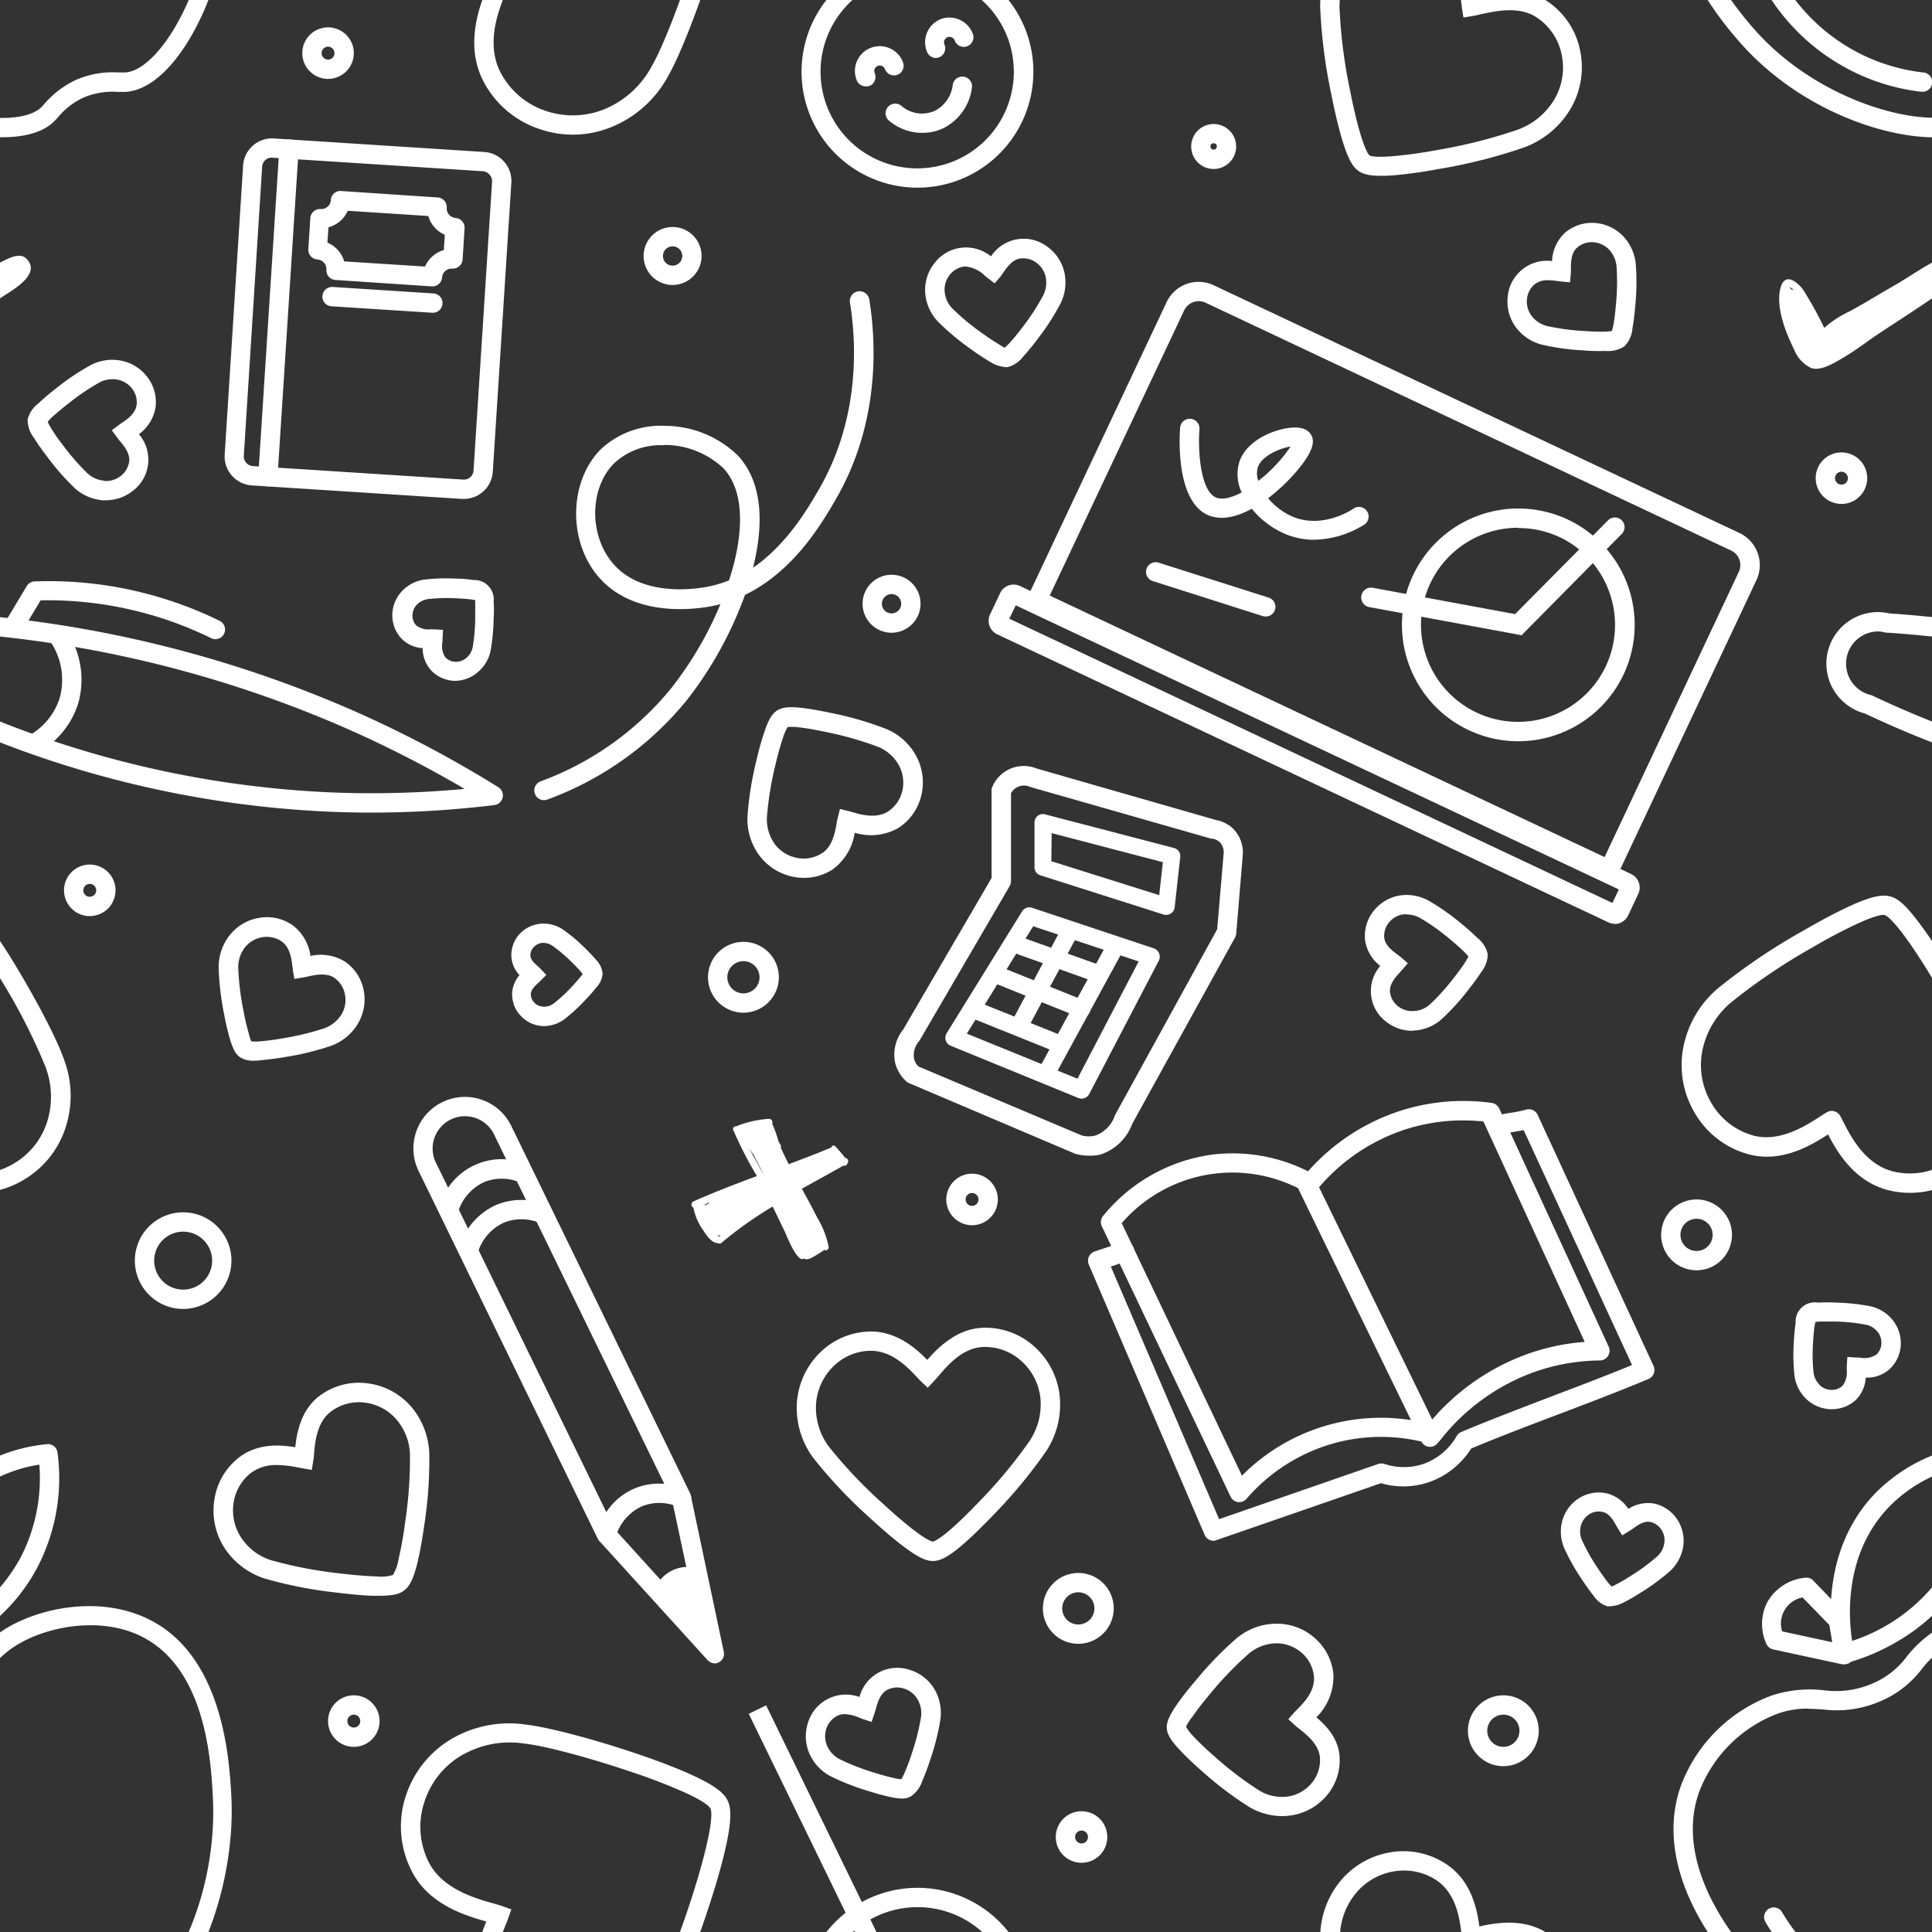 <svg xmlns="http://www.w3.org/2000/svg" xmlns:xlink="http://www.w3.org/1999/xlink" viewBox="0 0 300 300"><rect x="0" y="0" width="300" height="300" fill="#333333" stroke="none"/><defs><style>.cls-1{fill:none;}.cls-2{clip-path:url(#clip-path);}.cls-3{fill:#fff;}</style><clipPath id="clip-path"><rect class="cls-1" width="300" height="300"/></clipPath></defs><title>we heart teachers</title><g id="Layer_2" data-name="Layer 2"><g id="Layer_2-2" data-name="Layer 2"><g class="cls-2"><path class="cls-3" d="M89,320.91a16,16,0,0,1-5.15-.85A15.21,15.21,0,0,1,75,312.5c-2.73-5.42-.7-11.1.51-14.13-3.25-.92-9-2.64-11.61-7.89A15.16,15.16,0,0,1,63,278.91a16.06,16.06,0,0,1,7.3-9h0a17.77,17.77,0,0,1,11.4-2.11c3.39.39,10.41,2.23,17.08,4.48,3.45,1.17,6.47,2.33,8.73,3.37,4,1.83,5,3,5.45,3.88s.77,2.38-.13,6.68c-.51,2.43-1.37,5.56-2.48,9-2.16,6.75-4.84,13.51-6.51,16.43a17.52,17.52,0,0,1-8.48,7.91A15.89,15.89,0,0,1,89,320.91ZM71.83,272.48a13,13,0,0,0-5.94,7.35,12.23,12.23,0,0,0,.67,9.3c2.12,4.2,7.25,5.64,10,6.42.49.14,1.06.3,1.43.43l1.41.5-.49,1.41c-.11.31-.28.73-.44,1.12-1,2.48-3.07,7.63-.8,12.13a12.23,12.23,0,0,0,7.08,6.08,13.12,13.12,0,0,0,9.45-.41,14.76,14.76,0,0,0,7.08-6.67c1.58-2.75,4.15-9.27,6.25-15.84,1.08-3.39,1.91-6.42,2.4-8.75.74-3.49.52-4.45.39-4.71s-.7-1-4-2.51a90.2,90.2,0,0,0-8.44-3.24c-6.49-2.19-13.26-4-16.46-4.35a14.87,14.87,0,0,0-9.57,1.74Z"/><path class="cls-3" d="M296.55,185.22a13.54,13.54,0,0,1-3.4-.43c-5.26-1.35-7.92-6-9.29-8.64-2.59,1.67-7.12,4.43-12.21,3.12a13.83,13.83,0,0,1-8.43-6.35,14.57,14.57,0,0,1-1.81-10.41,16,16,0,0,1,5.37-9.06A94.59,94.59,0,0,1,280,144.52c2.84-1.65,5.42-3,7.47-3.93,3.64-1.64,5-1.64,6-1.4s2.12.9,4.52,4.1c1.35,1.79,3,4.23,4.67,7.05,3.3,5.48,6.3,11.3,7.28,14.18a15.91,15.91,0,0,1,.35,10.52,14.6,14.6,0,0,1-6.61,8.25A13.94,13.94,0,0,1,296.55,185.22ZM284.43,172.5a1.52,1.52,0,0,1,1.31.76c.14.24.32.59.48.92,1.1,2.17,3.34,6.59,7.67,7.7a10.89,10.89,0,0,0,8.21-1.18,11.59,11.59,0,0,0,5.24-6.56,13.12,13.12,0,0,0-.31-8.65,93.82,93.82,0,0,0-7-13.6c-1.65-2.73-3.2-5.08-4.49-6.8-1.95-2.59-2.7-2.94-2.88-3s-.95-.14-4,1.23a78.29,78.29,0,0,0-7.19,3.78,91.57,91.57,0,0,0-12.67,8.56,13.2,13.2,0,0,0-4.45,7.43h0a11.58,11.58,0,0,0,1.44,8.27,10.85,10.85,0,0,0,6.61,5c4,1,8-1.55,10.15-2.94.39-.26.84-.55,1.15-.72A1.41,1.41,0,0,1,284.43,172.5Zm-21.55-9.7h0Z"/><path class="cls-3" d="M284.43,218.82h-.22a5.74,5.74,0,0,1-3.79-1.64h0a6.19,6.19,0,0,1-1.78-3.59,31.13,31.13,0,0,1-.09-5.33c.06-1.09.15-2,.27-2.8a3,3,0,0,1,3.51-3.19c.75-.05,1.72-.06,2.81,0a32.07,32.07,0,0,1,5.3.57,6.08,6.08,0,0,1,3.42,2.1,5.68,5.68,0,0,1,1.29,3.92,5.48,5.48,0,0,1-1.77,3.77,5.3,5.3,0,0,1-3.67,1.29,5.27,5.27,0,0,1-1.59,3.51A5.48,5.48,0,0,1,284.43,218.82Zm-1.9-3.77a2.68,2.68,0,0,0,1.79.77,2.42,2.42,0,0,0,1.78-.63,3.44,3.44,0,0,0,.66-2.49c0-.17,0-.37,0-.5l.1-1.49,1.49.09.4,0a3.4,3.4,0,0,0,2.6-.45,2.42,2.42,0,0,0,.79-1.71,2.67,2.67,0,0,0-.61-1.86,3.13,3.13,0,0,0-1.84-1.09,28,28,0,0,0-4.67-.48c-1,0-1.85,0-2.51,0l-.62.06c0,.14-.07.33-.12.61-.1.64-.18,1.51-.23,2.49a27,27,0,0,0,.06,4.69,3.2,3.2,0,0,0,.92,1.94Z"/><path class="cls-3" d="M58.89,247.79h-.6c-1.59,0-3.66-.21-6-.49a67,67,0,0,1-11.1-2.16A11.78,11.78,0,0,1,35,240.58,10.73,10.73,0,0,1,33.27,233a10.18,10.18,0,0,1,3.89-6.72c2.94-2.25,6.56-1.92,8.69-1.55.23-2.22.86-5.75,3.7-7.93a10.19,10.19,0,0,1,7.51-2,10.68,10.68,0,0,1,6.82,3.67h0a11.88,11.88,0,0,1,2.78,7.17,66.2,66.2,0,0,1-.79,11.26c-.33,2.31-.7,4.34-1.08,5.88-.58,2.31-1.15,3.51-2,4.15C62.16,247.46,61.23,247.79,58.89,247.79ZM43,227.49a6.48,6.48,0,0,0-4,1.2,7.21,7.21,0,0,0-2.74,4.76,7.7,7.7,0,0,0,1.27,5.44,8.71,8.71,0,0,0,4.7,3.42,66.05,66.05,0,0,0,10.48,2c2.21.27,4.17.43,5.67.47a6.65,6.65,0,0,0,2.63-.21h0a6.87,6.87,0,0,0,.88-2.48,56.28,56.28,0,0,0,1-5.58,66.27,66.27,0,0,0,.77-10.63,8.78,8.78,0,0,0-2.07-5.43h0a7.69,7.69,0,0,0-4.92-2.65,7.21,7.21,0,0,0-5.3,1.4c-2.18,1.66-2.45,4.74-2.61,6.58,0,.37-.07.74-.11,1l-.23,1.47L47,228l-.77-.14A16.52,16.52,0,0,0,43,227.49Z"/><path class="cls-3" d="M144.86,242.39c-.93,0-2.08-.4-4.47-2.19-1.45-1.08-3.24-2.6-5.18-4.38a75.37,75.37,0,0,1-8.81-9.29,13,13,0,0,1-2.68-8.18,12,12,0,0,1,3.3-8,11.37,11.37,0,0,1,7.9-3.59c4.26-.14,7.39,2.68,9.06,4.41,1.62-1.86,4.55-4.85,8.67-5a11.37,11.37,0,0,1,8.11,3.06,12,12,0,0,1,3.81,7.78h0a13.16,13.16,0,0,1-2.13,8.34,76.61,76.61,0,0,1-8.15,9.85c-1.82,1.91-3.5,3.54-4.87,4.71-2.5,2.13-3.61,2.45-4.45,2.48Zm-9.64-32.64H135a8.36,8.36,0,0,0-5.82,2.65,9,9,0,0,0-2.48,6,10.05,10.05,0,0,0,2.13,6.39,74.58,74.58,0,0,0,8.39,8.81c1.87,1.72,3.58,3.17,4.94,4.19,2.11,1.58,2.68,1.59,2.69,1.59h0s.61-.06,2.6-1.76c1.29-1.1,2.9-2.66,4.64-4.49a74.65,74.65,0,0,0,7.77-9.36,10.23,10.23,0,0,0,1.71-6.51h0a9,9,0,0,0-2.87-5.83,8.39,8.39,0,0,0-6-2.27c-3.19.1-5.52,2.81-6.9,4.43-.26.3-.54.62-.74.83l-1,1.06-1.07-1c-.17-.16-.4-.41-.61-.64C141,212.38,138.56,209.75,135.22,209.75Z"/><path class="cls-3" d="M214.43,27.3c-2,0-2.87-.34-3.44-.73-.83-.56-1.57-1.58-2.54-4.74-.56-1.85-1.15-4.29-1.7-7.07A81.21,81.21,0,0,1,205,1.17a13.82,13.82,0,0,1,2.84-8.71,12.76,12.76,0,0,1,7.87-4.8,12.12,12.12,0,0,1,9,1.88c3.8,2.6,4.67,7,5,9.6,2.54-.57,7-1.37,10.68,1.14a12.07,12.07,0,0,1,5,7.72,12.7,12.7,0,0,1-1.62,9.07,14,14,0,0,1-7.07,5.81,81,81,0,0,1-13.28,3.36,72,72,0,0,1-7.19,1C215.6,27.28,215,27.3,214.43,27.3ZM218-9.54a9.85,9.85,0,0,0-1.7.15,9.74,9.74,0,0,0-6,3.67A10.87,10.87,0,0,0,208,1.22a80.14,80.14,0,0,0,1.67,13c.53,2.68,1.09,5,1.63,6.77.83,2.72,1.31,3.11,1.36,3.14s.55.36,3.43.14a69.16,69.16,0,0,0,6.88-.94,79.23,79.23,0,0,0,12.66-3.18,11,11,0,0,0,5.66-4.6h0a9.74,9.74,0,0,0,1.23-6.94,9.09,9.09,0,0,0-3.78-5.82c-2.87-2-6.77-1-8.87-.56-.41.1-.85.2-1.15.25l-1.48.24L227,1.21C227,1,226.93.62,226.89.3c-.26-2.17-.75-6.17-3.83-8.28A9.07,9.07,0,0,0,218-9.54Z"/><path class="cls-3" d="M124.78,136.31a8.68,8.68,0,0,1-7-3.65h0a9.49,9.49,0,0,1-1.71-5.92,50.88,50.88,0,0,1,1.4-8.71,44.64,44.64,0,0,1,1.26-4.5c.63-1.83,1.19-2.77,2-3.24s1.81-.59,3.76-.37c1.24.14,2.83.42,4.61.8a50.84,50.84,0,0,1,8.48,2.46,9.4,9.4,0,0,1,4.62,4.09,8.61,8.61,0,0,1,.87,6.19,8.22,8.22,0,0,1-3.61,5.13,8.61,8.61,0,0,1-6.74.72,8.62,8.62,0,0,1-3.49,5.74A8.17,8.17,0,0,1,124.78,136.31Zm-4.58-5.38a5.61,5.61,0,0,0,3.4,2.25,5.27,5.27,0,0,0,4-.67c1.67-1,2.07-3.32,2.32-4.67,0-.28.1-.58.15-.77l.36-1.45,1.45.35.59.17c1.25.37,3.55,1,5.36-.09a5.27,5.27,0,0,0,2.29-3.27,5.65,5.65,0,0,0-.57-4,6.41,6.41,0,0,0-3.23-2.82,51.54,51.54,0,0,0-7.88-2.26c-1.68-.36-3.17-.62-4.31-.75a8.62,8.62,0,0,0-1.82-.06,7.78,7.78,0,0,0-.73,1.67c-.37,1.08-.78,2.53-1.17,4.2a50.52,50.52,0,0,0-1.32,8.08,6.53,6.53,0,0,0,1.16,4.14Z"/><path class="cls-3" d="M219.28,160.06a6.52,6.52,0,0,1-4.11-1.47,5.94,5.94,0,0,1-.84-8.6,6.13,6.13,0,0,1-2.36-4,6.2,6.2,0,0,1,1.33-4.54,6.48,6.48,0,0,1,4-2.39,7.09,7.09,0,0,1,4.53.79,36,36,0,0,1,5.13,3.61,32.88,32.88,0,0,1,2.48,2.21,4.31,4.31,0,0,1,1.57,2.49,4.41,4.41,0,0,1-1,2.77c-.48.75-1.15,1.68-1.95,2.69a36.28,36.28,0,0,1-4.22,4.65,7,7,0,0,1-4.26,1.75Zm-.8-18.07a3.59,3.59,0,0,0-.64,0h0a3.5,3.5,0,0,0-2.19,1.29,3.23,3.23,0,0,0-.7,2.36c.13,1.17,1.33,2.06,2.05,2.58l.46.35,1.15,1-1,1.15-.3.34c-.56.61-1.61,1.75-1.47,3a3.24,3.24,0,0,0,1.2,2.15,3.52,3.52,0,0,0,2.41.79A4.05,4.05,0,0,0,222,156a33.61,33.61,0,0,0,3.77-4.19c.74-.94,1.35-1.78,1.78-2.45.25-.41.39-.67.47-.83a7.79,7.79,0,0,0-.64-.71c-.56-.55-1.33-1.24-2.25-2a33.78,33.78,0,0,0-4.6-3.27A4.38,4.38,0,0,0,218.48,142Z"/><path class="cls-3" d="M39.56,164.7a3.89,3.89,0,0,1-2.29-.53c-.66-.46-1.1-1.26-1.58-2.87a38.56,38.56,0,0,1-.88-3.77,43.31,43.31,0,0,1-.86-7.26,8,8,0,0,1,1.68-5,7.31,7.31,0,0,1,4.57-2.74,7,7,0,0,1,5.24,1.14,7.19,7.19,0,0,1,2.77,4.77,7.18,7.18,0,0,1,5.39.9,7,7,0,0,1,2.89,4.51,7.39,7.39,0,0,1-1,5.24h0a8.05,8.05,0,0,1-4.07,3.3,42.73,42.73,0,0,1-7.1,1.74c-1.48.25-2.8.42-3.83.49C40.17,164.69,39.85,164.7,39.56,164.7Zm-.55-3a6.49,6.49,0,0,0,1.31,0,34.78,34.78,0,0,0,3.53-.46,41.4,41.4,0,0,0,6.48-1.56A5.19,5.19,0,0,0,53,157.56h0a4.35,4.35,0,0,0,.57-3.11,4.08,4.08,0,0,0-1.65-2.61c-1.24-.85-3-.45-4.07-.22l-.65.14L45.7,152l-.24-1.47c0-.13,0-.31-.06-.48-.12-1.06-.34-2.94-1.67-3.87a4.09,4.09,0,0,0-3-.65A4.39,4.39,0,0,0,38,147.15a5,5,0,0,0-1,3.19,40.94,40.94,0,0,0,.81,6.63,35.58,35.58,0,0,0,.81,3.48A7.58,7.58,0,0,0,39,161.67Z"/><path class="cls-3" d="M250.05,249.42a1.88,1.88,0,0,1-.47,0,4,4,0,0,1-2.16-1.68c-.5-.61-1.11-1.46-1.75-2.43a33.59,33.59,0,0,1-2.79-4.94,6.51,6.51,0,0,1-.29-4.22,6,6,0,0,1,2.57-3.49,5.73,5.73,0,0,1,4.3-.78,5.63,5.63,0,0,1,3.39,2.42,5.66,5.66,0,0,1,4-.83,5.74,5.74,0,0,1,3.6,2.49,6,6,0,0,1,.91,4.23h0a6.6,6.6,0,0,1-2,3.73,33.94,33.94,0,0,1-4.55,3.36,28.68,28.68,0,0,1-2.6,1.5A5,5,0,0,1,250.05,249.42Zm-1.78-14.72a2.81,2.81,0,0,0-1.5.44,3.07,3.07,0,0,0-1.29,1.75,3.45,3.45,0,0,0,.2,2.34,30.58,30.58,0,0,0,2.49,4.38c.59.89,1.13,1.64,1.57,2.18.23.28.39.45.5.56.14,0,.36-.15.67-.3.63-.32,1.43-.78,2.32-1.35a30.24,30.24,0,0,0,4.07-3,3.47,3.47,0,0,0,1.13-2.06h0a3,3,0,0,0-.45-2.11,2.72,2.72,0,0,0-1.72-1.2c-1-.21-2,.54-2.66,1-.16.11-.32.23-.44.3l-1.27.78-.79-1.28-.2-.36c-.36-.63-1-1.8-2.07-2A2.74,2.74,0,0,0,248.27,234.7Z"/><path class="cls-3" d="M70.78,105.72h-.22a5.27,5.27,0,0,1-3.64-1.65,5.13,5.13,0,0,1-1.29-3.43,5,5,0,0,1-3.3-1.49,5.25,5.25,0,0,1-1.41-3.73,5.5,5.5,0,0,1,1.53-3.66h0A5.88,5.88,0,0,1,65.87,90a29.7,29.7,0,0,1,5-.15c1,0,2,.12,2.65.22a3,3,0,0,1,3.13,3.36c.06.7.07,1.62,0,2.66a29.92,29.92,0,0,1-.48,5,5.83,5.83,0,0,1-2,3.3A5.46,5.46,0,0,1,70.78,105.72Zm-3.79-8h.31l1.5.08-.09,1.51c0,.09,0,.23,0,.36a3.17,3.17,0,0,0,.43,2.39,2.27,2.27,0,0,0,1.57.7,2.47,2.47,0,0,0,1.69-.58,2.9,2.9,0,0,0,1-1.7,28.11,28.11,0,0,0,.39-4.4c0-.94,0-1.76,0-2.36,0-.23,0-.4,0-.53l-.52-.09c-.61-.09-1.42-.15-2.35-.19a26.51,26.51,0,0,0-4.41.11,3,3,0,0,0-1.77.86,2.49,2.49,0,0,0-.69,1.65,2.25,2.25,0,0,0,.6,1.61,3.19,3.19,0,0,0,2.3.57Z"/><path class="cls-3" d="M199,282a10.09,10.09,0,0,1-5-1.4,53.51,53.51,0,0,1-7.3-5.53,48.15,48.15,0,0,1-3.52-3.35c-1.36-1.45-1.94-2.42-2-3.33s.35-1.93,1.49-3.6c.73-1.07,1.76-2.4,3-3.84a53.31,53.31,0,0,1,6.39-6.59,9.69,9.69,0,0,1,6-2.23,8.85,8.85,0,0,1,6.07,2.2,8.52,8.52,0,0,1,2.93,5.79,9,9,0,0,1-2.65,6.55c1.41,1.18,3.38,3.16,3.59,6a8.47,8.47,0,0,1-2,6.16,9,9,0,0,1-5.67,3.09h0A10.9,10.9,0,0,1,199,282Zm-14.82-13.84a7.48,7.48,0,0,0,1.19,1.52c.82.88,2,2,3.3,3.13a52.79,52.79,0,0,0,6.79,5.17,6.77,6.77,0,0,0,4.4,1h0a5.94,5.94,0,0,0,3.77-2.05,5.5,5.5,0,0,0,1.33-4c-.16-2.07-2.05-3.56-3.18-4.45-.23-.18-.48-.38-.63-.52l-1.11-1,1-1.12.43-.45c1-1,2.72-2.78,2.56-5a5.53,5.53,0,0,0-1.91-3.75,6,6,0,0,0-4-1.47,6.82,6.82,0,0,0-4.21,1.61,53.92,53.92,0,0,0-5.93,6.15c-1.15,1.37-2.12,2.62-2.79,3.6A7.31,7.31,0,0,0,184.15,268.17Z"/><path class="cls-3" d="M156.1,57a5.34,5.34,0,0,1-2.54-.93,34.42,34.42,0,0,1-2.88-1.91,38.73,38.73,0,0,1-5-4.19,7.25,7.25,0,0,1-2-4.32A6.69,6.69,0,0,1,145,41a6.14,6.14,0,0,1,8.88-1.19,6.07,6.07,0,0,1,8.79-1.47,6.72,6.72,0,0,1,2.63,4.08h0a7.31,7.31,0,0,1-.63,4.72,37.07,37.07,0,0,1-3.54,5.48,34.2,34.2,0,0,1-2.18,2.67,4.57,4.57,0,0,1-2.5,1.72A1.88,1.88,0,0,1,156.1,57ZM150,41.39a2.11,2.11,0,0,0-.35,0,3.48,3.48,0,0,0-2.23,1.36,3.69,3.69,0,0,0-.73,2.59,4.31,4.31,0,0,0,1.23,2.6,35.84,35.84,0,0,0,4.55,3.77c1,.73,1.91,1.33,2.62,1.74A8.51,8.51,0,0,0,156,54a8.48,8.48,0,0,0,.75-.73,30.38,30.38,0,0,0,2-2.43,35.34,35.34,0,0,0,3.22-4.94,4.35,4.35,0,0,0,.41-2.85h0a3.64,3.64,0,0,0-1.46-2.26,3.36,3.36,0,0,0-2.53-.64c-1.25.18-2.13,1.49-2.65,2.26l-.35.5L154.45,44l-1.18-.91-.33-.27A5,5,0,0,0,150,41.39Z"/><path class="cls-3" d="M140.15,279.28a9.2,9.2,0,0,1-1.74-.21,33.7,33.7,0,0,1-3.34-.89,38,38,0,0,1-6.09-2.36,7.33,7.33,0,0,1-3.27-3.46,6.77,6.77,0,0,1-.25-4.85,6.15,6.15,0,0,1,8-4,6.07,6.07,0,0,1,7.85-4.2,6.73,6.73,0,0,1,3.8,3h0a7.35,7.35,0,0,1,.92,4.66,37.83,37.83,0,0,1-1.6,6.33,33.7,33.7,0,0,1-1.22,3.24,4.5,4.5,0,0,1-1.81,2.42A2.8,2.8,0,0,1,140.15,279.28Zm-8.93-13.11a2.59,2.59,0,0,0-1.22.27,3.43,3.43,0,0,0-1.69,2,3.73,3.73,0,0,0,.14,2.69,4.29,4.29,0,0,0,2,2.07,35.75,35.75,0,0,0,5.51,2.12c1.18.36,2.24.65,3,.81a7,7,0,0,0,1,.15,8.52,8.52,0,0,0,.47-.92,31,31,0,0,0,1.11-2.94,36.3,36.3,0,0,0,1.46-5.71,4.32,4.32,0,0,0-.52-2.84h0a3.7,3.7,0,0,0-2.11-1.67,3.4,3.4,0,0,0-2.6.2c-1.12.58-1.54,2.09-1.78,3-.06.19-.12.42-.17.57l-.48,1.41-1.42-.47-.44-.17A6.63,6.63,0,0,0,131.22,266.17Z"/><path class="cls-3" d="M16.46,77.68a4.52,4.52,0,0,1-.52,0h0a7.33,7.33,0,0,1-4.36-1.9,38.24,38.24,0,0,1-4.29-4.92,32.6,32.6,0,0,1-2-2.84,4.58,4.58,0,0,1-1-2.88A4.45,4.45,0,0,1,6,62.61a32.27,32.27,0,0,1,2.63-2.24,37.48,37.48,0,0,1,5.42-3.66,7.27,7.27,0,0,1,4.7-.72,6.72,6.72,0,0,1,4.13,2.56,6.39,6.39,0,0,1,1.27,4.72,6.46,6.46,0,0,1-2.58,4.15,6.07,6.07,0,0,1-1,8.84A6.69,6.69,0,0,1,16.46,77.68Zm-.29-3a3.71,3.71,0,0,0,2.58-.77,3.46,3.46,0,0,0,1.31-2.26c.16-1.25-.84-2.45-1.45-3.17-.13-.16-.28-.34-.37-.47l-.88-1.2,1.19-.89.35-.24c.78-.52,2.13-1.43,2.31-2.79a3.39,3.39,0,0,0-.68-2.52,3.77,3.77,0,0,0-2.29-1.42,4.28,4.28,0,0,0-2.85.47,35.3,35.3,0,0,0-4.87,3.32c-1,.77-1.81,1.47-2.4,2a7.08,7.08,0,0,0-.71.76,6.45,6.45,0,0,0,.48.92c.43.7,1,1.59,1.79,2.58a36,36,0,0,0,3.86,4.46,4.36,4.36,0,0,0,2.63,1.18Z"/><path class="cls-3" d="M248.6,54.51c-.78,0-1.68,0-2.66-.1a36.85,36.85,0,0,1-6.47-.88,7.29,7.29,0,0,1-4-2.6,6.72,6.72,0,0,1-1.37-4.66A6.13,6.13,0,0,1,241,40.54a6.37,6.37,0,0,1,2-4.39,6.45,6.45,0,0,1,4.65-1.53,6.76,6.76,0,0,1,4.4,2.06h0A7.27,7.27,0,0,1,254,41a37.22,37.22,0,0,1-.08,6.53c-.11,1.33-.26,2.51-.43,3.42a4.57,4.57,0,0,1-1.2,2.79,4.55,4.55,0,0,1-2.92.76Zm-8.17-11a3.26,3.26,0,0,0-2.16.66,3.42,3.42,0,0,0-1.17,2.34,3.69,3.69,0,0,0,.76,2.58,4.32,4.32,0,0,0,2.43,1.55,36.26,36.26,0,0,0,5.85.77c1.24.08,2.33.11,3.15.08a8.28,8.28,0,0,0,1-.09,8.87,8.87,0,0,0,.25-1c.15-.81.28-1.89.38-3.12a35.49,35.49,0,0,0,.1-5.89,4.43,4.43,0,0,0-1.17-2.64,3.75,3.75,0,0,0-2.44-1.14,3.44,3.44,0,0,0-2.48.81c-1,.82-1,2.39-1,3.33,0,.25,0,.46,0,.6l-.14,1.49-1.49-.14-.46-.06A10,10,0,0,0,240.43,43.52Z"/><path class="cls-3" d="M84.53,159.33h-.2A5,5,0,0,1,81,157.88a4.83,4.83,0,0,1-1.48-3.39,4.65,4.65,0,0,1,1.15-3.07,4.59,4.59,0,0,1-1.27-3A4.89,4.89,0,0,1,80.71,145,5.07,5.07,0,0,1,84,143.43h0a5.43,5.43,0,0,1,3.43.92,25.93,25.93,0,0,1,3.48,2.94c.68.66,1.25,1.27,1.66,1.76a3.56,3.56,0,0,1,1,2.14,3.47,3.47,0,0,1-1,2.17,23.57,23.57,0,0,1-1.59,1.82,27.44,27.44,0,0,1-3.36,3.1A5.48,5.48,0,0,1,84.53,159.33Zm-.11-12.92h-.18a2.12,2.12,0,0,0-1.35.64,1.87,1.87,0,0,0-.53,1.33c0,.65.72,1.28,1.14,1.65l.33.3,1,1.06-1.06,1.06-.25.23c-.39.36-1.11,1-1.09,1.74a1.85,1.85,0,0,0,.57,1.3,2,2,0,0,0,1.38.59A2.39,2.39,0,0,0,86,155.8a23.77,23.77,0,0,0,2.88-2.68c.57-.6,1-1.15,1.39-1.59l.21-.28-.22-.28c-.35-.42-.84-.94-1.44-1.53a24.79,24.79,0,0,0-3-2.56A2.62,2.62,0,0,0,84.42,146.41Zm6.27,5.13Z"/><path class="cls-3" d="M142.49,29.14a18,18,0,1,1,6.79-1.34A18,18,0,0,1,142.49,29.14Zm0-33A15,15,0,0,0,136.68,25,15,15,0,0,0,156.32,5.49h0a15,15,0,0,0-13.86-9.31Z"/><path class="cls-3" d="M134.43,13.41a1.5,1.5,0,0,1-1.39-.93,3.85,3.85,0,0,1,7.13-2.92,1.5,1.5,0,1,1-2.77,1.14.87.87,0,0,0-.46-.46.85.85,0,0,0-.66,0,.91.91,0,0,0-.46.46.84.84,0,0,0,0,.65,1.5,1.5,0,0,1-.82,2A1.44,1.44,0,0,1,134.43,13.41Z"/><path class="cls-3" d="M143.19,20.63a8,8,0,0,1-5.08-1.84,1.5,1.5,0,1,1,1.92-2.3,4.9,4.9,0,0,0,5.15.71,5.22,5.22,0,0,0,2.75-3.94,1.5,1.5,0,0,1,3,.28,8.21,8.21,0,0,1-4.47,6.38A7.68,7.68,0,0,1,143.19,20.63Z"/><path class="cls-3" d="M145.32,9A1.5,1.5,0,0,1,143.93,8,3.87,3.87,0,0,1,146,3a3.87,3.87,0,0,1,5,2.11,1.5,1.5,0,1,1-2.77,1.13.88.88,0,0,0-.46-.45.81.81,0,0,0-.66,0,.87.87,0,0,0-.46.46.83.83,0,0,0,0,.65,1.51,1.51,0,0,1-.82,2A1.44,1.44,0,0,1,145.32,9Z"/><path class="cls-3" d="M104.44,44.25a4.5,4.5,0,1,1,4.5-4.5A4.51,4.51,0,0,1,104.44,44.25Zm0-6a1.5,1.5,0,1,0,1.5,1.5A1.5,1.5,0,0,0,104.44,38.25Z"/><path class="cls-3" d="M115.44,157.25a5.5,5.5,0,1,1,5.5-5.5A5.51,5.51,0,0,1,115.44,157.25Zm0-8a2.5,2.5,0,1,0,2.5,2.5A2.5,2.5,0,0,0,115.44,149.25Z"/><path class="cls-3" d="M233.44,274.25a5.5,5.5,0,1,1,5.5-5.5A5.51,5.51,0,0,1,233.44,274.25Zm0-8a2.5,2.5,0,1,0,2.5,2.5A2.5,2.5,0,0,0,233.44,266.25Z"/><path class="cls-3" d="M138.44,98.25a4.5,4.5,0,1,1,4.5-4.5A4.51,4.51,0,0,1,138.44,98.25Zm0-6a1.5,1.5,0,1,0,1.5,1.5A1.5,1.5,0,0,0,138.44,92.25Z"/><path class="cls-3" d="M167.44,255.25a5.5,5.5,0,1,1,5.5-5.5A5.51,5.51,0,0,1,167.44,255.25Zm0-8a2.5,2.5,0,1,0,2.5,2.5A2.5,2.5,0,0,0,167.44,247.25Z"/><path class="cls-3" d="M263.44,197.25a5.5,5.5,0,1,1,5.5-5.5A5.51,5.51,0,0,1,263.44,197.25Zm0-8a2.5,2.5,0,1,0,2.5,2.5A2.5,2.5,0,0,0,263.44,189.25Z"/><path class="cls-3" d="M13.94,142.25a4,4,0,1,1,4-4A4,4,0,0,1,13.94,142.25Zm0-5a1,1,0,1,0,1,1A1,1,0,0,0,13.94,137.25Z"/><path class="cls-3" d="M50.94,12.25a4,4,0,1,1,4-4A4,4,0,0,1,50.94,12.25Zm0-5a1,1,0,1,0,1,1A1,1,0,0,0,50.94,7.25Z"/><path class="cls-3" d="M167.94,289.25a4,4,0,1,1,4-4A4,4,0,0,1,167.94,289.25Zm0-5a1,1,0,1,0,1,1A1,1,0,0,0,167.94,284.25Z"/><path class="cls-3" d="M54.94,271.25a4,4,0,1,1,4-4A4,4,0,0,1,54.94,271.25Zm0-5a1,1,0,1,0,1,1A1,1,0,0,0,54.94,266.25Z"/><path class="cls-3" d="M28.44,203.25a7.5,7.5,0,1,1,7.5-7.5A7.52,7.52,0,0,1,28.44,203.25Zm0-12a4.5,4.5,0,1,0,4.5,4.5A4.5,4.5,0,0,0,28.44,191.25Z"/><path class="cls-3" d="M150.94,190.25a4,4,0,1,1,4-4A4,4,0,0,1,150.94,190.25Zm0-5a1,1,0,1,0,1,1A1,1,0,0,0,150.94,185.25Z"/><path class="cls-3" d="M285.94,78.25a4,4,0,1,1,4-4A4,4,0,0,1,285.94,78.25Zm0-5a1,1,0,1,0,1,1A1,1,0,0,0,285.94,73.25Z"/><path class="cls-3" d="M188.45,26.24a3.49,3.49,0,1,1,1.74-.46A3.54,3.54,0,0,1,188.45,26.24Zm0-4a.57.57,0,0,0-.25.06.5.5,0,0,0,.5.87.52.52,0,0,0,.19-.69A.5.5,0,0,0,188.44,22.25Z"/><path class="cls-3" d="M304.12,40.19c-.94-1-2.56-.18-3.52.28-2.2,1.12-4.23,2.58-6.38,3.82-2.37,1.35-4.61,2.75-7,4.05a16.27,16.27,0,0,0-3.95,2.57A61,61,0,0,0,280,45c-1-1.35-2.83-2.69-3.5-.38-.85,3,.8,7.05,2.11,9.7a5.26,5.26,0,0,0,2.6,2.81c1.49.56,3.62-.78,4.84-1.49,2.15-1.24,4.06-2.78,6.09-4.1,2.64-1.75,5.3-3.44,7.91-5.24C301.71,45.15,306.54,42.65,304.12,40.19ZM278.49,45a.35.35,0,0,0-.19,0,2.46,2.46,0,0,1-.42-.32h0C278,44.62,278.24,44.73,278.49,45Z"/><path class="cls-3" d="M250.6,137.08,159,93.92l22.15-47a5.48,5.48,0,0,1,7.3-2.63l81.66,38.48a5.51,5.51,0,0,1,2.63,7.31ZM163,92.48l86.16,40.61L270,88.8a2.5,2.5,0,0,0,.09-1.9,2.47,2.47,0,0,0-1.28-1.41L187.19,47a2.51,2.51,0,0,0-3.31,1.19Z"/><path class="cls-3" d="M250.72,143.44a2.28,2.28,0,0,1-1-.23L154.85,98.5a2.33,2.33,0,0,1-1.2-1.32,2.3,2.3,0,0,1,.09-1.78l1.57-3.33A2.32,2.32,0,0,1,158.39,91l94.89,44.72a2.28,2.28,0,0,1,1.19,1.32,2.31,2.31,0,0,1-.08,1.77l-1.57,3.33a2.34,2.34,0,0,1-2.1,1.34Zm-94-47.37,93.65,44.14,1-2.1L157.73,94Zm94.93,41.42ZM156.45,96.68h0Z"/><path class="cls-3" d="M235.74,115.1a18.07,18.07,0,1,1,16.37-10.37h0A18.1,18.1,0,0,1,235.74,115.1Zm0-33.15a15.07,15.07,0,1,0,13.61,21.5h0a15.09,15.09,0,0,0-7.21-20.06A14.91,14.91,0,0,0,235.79,82Z"/><path class="cls-3" d="M236.27,98.64l-23.65-4.37a1.51,1.51,0,0,1,.55-3l22.09,4.09L249.7,80.79a1.51,1.51,0,0,1,2.12,0,1.49,1.49,0,0,1,0,2.12Z"/><path class="cls-3" d="M204,83.81a11.37,11.37,0,0,1-4.67-1A13.67,13.67,0,0,1,194.38,79c-2.3,1.25-4.7,1.86-6.77,1-5.12-2.22-4.45-12.43-4.36-13.59a1.5,1.5,0,1,1,3,.24c-.24,3,.07,9.52,2.56,10.6.9.39,2.32.11,4-.79a6.54,6.54,0,0,1-.34-4.82c1.16-3.3,5.31-4.93,7.82-5.21,1.61-.18,2.7.16,3.24,1s.8,2.24-2.25,5.81a29.34,29.34,0,0,1-4.37,4.13,10.61,10.61,0,0,0,3.63,2.78c4.69,2.11,9.43-1,9.63-1.18a1.5,1.5,0,0,1,1.69,2.48A15.13,15.13,0,0,1,204,83.81Zm-3.57-14.48c-1.64.26-4.48,1.41-5.11,3.22a3.31,3.31,0,0,0,.08,2.12A23.45,23.45,0,0,0,200.41,69.33Z"/><path class="cls-3" d="M196.51,95.73a1.41,1.41,0,0,1-.45-.07L179,90.23a1.5,1.5,0,1,1,.91-2.86L197,92.8a1.5,1.5,0,0,1-.46,2.93Z"/><path class="cls-3" d="M94.17,239.77a1.49,1.49,0,0,1-1.35-.84L65,181.83a8,8,0,0,1,14.39-7l27.79,57.09a1.51,1.51,0,0,1-.26,1.7,1.53,1.53,0,0,1-1.68.34,7.26,7.26,0,0,0-5.54-.07,7.5,7.5,0,0,0-4.1,4.77,1.52,1.52,0,0,1-1.31,1.1Zm-22-66.44a4.84,4.84,0,0,0-2.18.51,5,5,0,0,0-2.31,6.68L94.15,234.8a9.72,9.72,0,0,1,9-4.39L76.71,176.14A5,5,0,0,0,72.21,173.33Z"/><path class="cls-3" d="M71.1,188.3l-2.9-.76a10,10,0,0,1,13.74-6.69l-1.19,2.76a7.26,7.26,0,0,0-5.54-.07A7.52,7.52,0,0,0,71.1,188.3Z"/><path class="cls-3" d="M74.17,194.6l-2.9-.77a10.43,10.43,0,0,1,5.85-6.76,10.3,10.3,0,0,1,7.88.08l-1.19,2.75a7.32,7.32,0,0,0-5.54-.06A7.47,7.47,0,0,0,74.17,194.6Z"/><rect class="cls-3" x="86.4" y="187.31" width="3" height="47.62" transform="translate(-43.41 135.53) rotate(-25.96)"/><path class="cls-3" d="M111,258.28a1.52,1.52,0,0,1-1.12-.49L93.06,239.28l2.22-2,13.07,14.41-4-18.78,2.93-.62,5.11,24.2a1.49,1.49,0,0,1-1.46,1.81Z"/><path class="cls-3" d="M101.74,246.61a5.49,5.49,0,0,1,6.42-3.12q1.4,6.64,2.81,13.29Z"/><path class="cls-3" d="M5.53,117.07l-1.35-2.68a10.32,10.32,0,0,0,5.09-6,10.63,10.63,0,0,0-1.46-8.79l2.45-1.73a13.51,13.51,0,0,1,1.87,11.4A13.39,13.39,0,0,1,5.53,117.07Z"/><path class="cls-3" d="M57.65,126.18q-3,0-6-.12a160.56,160.56,0,0,1-62.1-15.28,8,8,0,0,1-4.78-3.6,8,8,0,0,1-.93-6,7.92,7.92,0,0,1,3.64-4.92,7.93,7.93,0,0,1,5.91-1,184.84,184.84,0,0,1,62,15.32h0a182.12,182.12,0,0,1,22,11.66,1.51,1.51,0,0,1-.61,2.77A158.57,158.57,0,0,1,57.65,126.18Zm-66-28.13a5,5,0,0,0-2.59.73,5,5,0,0,0-2.27,3.08,5,5,0,0,0,.58,3.77,5,5,0,0,0,3.07,2.28,1.31,1.31,0,0,1,.28.09,157.69,157.69,0,0,0,61.08,15.06,155.44,155.44,0,0,0,20.34-.56,178.79,178.79,0,0,0-17.9-9.19A181.8,181.8,0,0,0-6.93,98.24l-.25,0A4.85,4.85,0,0,0-8.37,98.05Z"/><path class="cls-3" d="M33.44,99.25a1.46,1.46,0,0,1-.66-.16A57.65,57.65,0,0,0,6.31,93.22l-2.58,4.3A1.5,1.5,0,0,1,1.16,96l3-5a1.48,1.48,0,0,1,1.23-.72,60.12,60.12,0,0,1,13.33,1A60.64,60.64,0,0,1,34.1,96.4a1.5,1.5,0,0,1-.66,2.85Z"/><path class="cls-3" d="M188.44,239.25a1.52,1.52,0,0,1-1.38-.91l-18-42a1.51,1.51,0,0,1,.9-2l4.18-1.41a1.5,1.5,0,1,1,1,2.84l-2.65.9,16.81,39.22L214,227.33a1.53,1.53,0,0,1,1,0,9.57,9.57,0,0,0,6,0,9.69,9.69,0,0,0,5.18-4.32,1.47,1.47,0,0,1,.72-.65c4.36-1.84,9.29-3.71,14-5.52,4.22-1.6,8.57-3.25,12.52-4.88L236.6,175.49l-1.44.25c-.85.15-1.9.33-2.3.46a1.5,1.5,0,0,1-1-2.84,20.64,20.64,0,0,1,2.76-.57,22.43,22.43,0,0,0,2.3-.47,1.52,1.52,0,0,1,1.85.8l18,39a1.51,1.51,0,0,1-.78,2c-4.36,1.84-9.29,3.71-14.06,5.52-4.57,1.73-9.3,3.53-13.49,5.29a12.68,12.68,0,0,1-6.55,5.22,12.4,12.4,0,0,1-7.46.16l-25.54,8.84A1.37,1.37,0,0,1,188.44,239.25Z"/><path class="cls-3" d="M222.06,224.67a1.5,1.5,0,0,1-1.35-.85l-19-39a1.5,1.5,0,0,1,2.7-1.31l19,39a1.51,1.51,0,0,1-.69,2A1.55,1.55,0,0,1,222.06,224.67Z"/><path class="cls-3" d="M192.44,233.25l-.2,0a1.5,1.5,0,0,1-1.15-.84l-20-42a1.49,1.49,0,0,1,.19-1.59,26.4,26.4,0,0,1,17-9.54,26.07,26.07,0,0,1,14.83,2.6A32.51,32.51,0,0,1,218,172.31a32.13,32.13,0,0,1,13.63-1.05,1.52,1.52,0,0,1,1.17.86l17,37a1.51,1.51,0,0,1-1.35,2.13,31.61,31.61,0,0,0-10.5,1.9,32.55,32.55,0,0,0-14.34,10.52,1.51,1.51,0,0,1-1.59.52,27.42,27.42,0,0,0-15.17,0,27.84,27.84,0,0,0-13.28,8.53A1.49,1.49,0,0,1,192.44,233.25ZM174.21,190l18.64,39.14a30.41,30.41,0,0,1,29-8.07,35.38,35.38,0,0,1,15-10.7,34.05,34.05,0,0,1,9.22-2l-15.72-34.22a29.27,29.27,0,0,0-11.56,1.05,29.69,29.69,0,0,0-14.27,9.52,1.49,1.49,0,0,1-1.89.35,22.71,22.71,0,0,0-28.5,4.92Z"/><path class="cls-3" d="M169,179.45a7.33,7.33,0,0,1-1.91-.26,1.17,1.17,0,0,1-.2-.06l-25.73-10.94a1.51,1.51,0,0,1-.42-.27,5.77,5.77,0,0,1-1.72-2.8,6.2,6.2,0,0,1,1.21-5.23l13.74-23.55V122.75a1.38,1.38,0,0,1,.13-.6,5.3,5.3,0,0,1,6.86-2.82l27.84,8a5.14,5.14,0,0,1,2.74,1.41,5.23,5.23,0,0,1,1.42,4.23l-1,12a1.6,1.6,0,0,1-.18.6l-15.95,28.9a7.88,7.88,0,0,1-5,4.82A7,7,0,0,1,169,179.45Zm-1-3.13a4.14,4.14,0,0,0,2.1,0,5,5,0,0,0,3-3.05,1.15,1.15,0,0,1,.1-.23L189,144.3l1-11.68a2.29,2.29,0,0,0-.57-1.82,2.16,2.16,0,0,0-1.16-.57l-.19,0-28-8-.17-.06a2.29,2.29,0,0,0-2.92,1v13.65a1.53,1.53,0,0,1-.2.75l-14,24a1.37,1.37,0,0,1-.15.21,3.22,3.22,0,0,0-.7,2.66,2.74,2.74,0,0,0,.67,1.16Zm-12.49-39.57h0Z"/><path class="cls-3" d="M181.07,142.07a1.32,1.32,0,0,1-.39-.06l-19.13-6.09a1.3,1.3,0,0,1-.91-1.24v-7a1.33,1.33,0,0,1,.5-1,1.32,1.32,0,0,1,1.13-.23l20,5.22a1.3,1.3,0,0,1,1,1.4l-.87,7.83a1.31,1.31,0,0,1-1.3,1.16Zm-17.82-8.34L180,139l.57-5.12-17.27-4.51Z"/><path class="cls-3" d="M167.94,170.6a1.34,1.34,0,0,1-.51-.11l-19.8-8.1a1.32,1.32,0,0,1-.77-.83,1.36,1.36,0,0,1,.14-1.13l11.7-18.9a1.36,1.36,0,0,1,1.57-.57l18.9,6.3a1.37,1.37,0,0,1,.77,1.91l-10.8,20.7A1.36,1.36,0,0,1,167.94,170.6Zm-17.81-10.1,17.18,7,9.5-18.21-16.38-5.46Z"/><path class="cls-3" d="M162.54,167.89a1.32,1.32,0,0,1-.64-.16,1.34,1.34,0,0,1-.54-1.83L172,146.35a1.35,1.35,0,1,1,2.37,1.29l-10.66,19.55A1.35,1.35,0,0,1,162.54,167.89Z"/><path class="cls-3" d="M167.94,158a1.44,1.44,0,0,1-.5-.1l-12.91-5.19a1.35,1.35,0,0,1,1-2.5l12.92,5.18a1.35,1.35,0,0,1-.51,2.61Z"/><path class="cls-3" d="M164.34,163.4a1.53,1.53,0,0,1-.5-.1l-12.91-5.19a1.35,1.35,0,0,1,1-2.5l12.92,5.18a1.35,1.35,0,0,1-.51,2.61Z"/><path class="cls-3" d="M170.64,152.6a1.42,1.42,0,0,1-.45-.08l-12-4.29a1.35,1.35,0,1,1,.9-2.54l12,4.28a1.36,1.36,0,0,1-.46,2.63Z"/><path class="cls-3" d="M158.49,160.25a1.44,1.44,0,0,1-.63-.16,1.35,1.35,0,0,1-.56-1.83l7.2-13.5a1.35,1.35,0,1,1,2.38,1.27l-7.2,13.5A1.34,1.34,0,0,1,158.49,160.25Z"/><path class="cls-3" d="M128.68,193.66a13.94,13.94,0,0,0-1.79-4.6c-.75-1.51-1.57-3-2.38-4.47,2.14-1.2,4.3-2.37,6.45-3.59a.52.52,0,0,0,.65-.39.52.52,0,0,0-.38-.82c-.46-.62-1-1.22-1.52-1.79a.36.36,0,0,0-.62.18c-2.18.92-4.4,1.76-6.62,2.59-.43-.85-.84-1.7-1.24-2.57h0a.44.44,0,0,0,0-.37l-.07-.12h0l-.26-.44a18.83,18.83,0,0,0-1-2.79.54.54,0,0,0-.55-.75,16.87,16.87,0,0,0-4.89,1.1l-.12.08a.41.41,0,0,0-.5.51,61.06,61.06,0,0,0,3.69,7.2c-3,1.11-6,2.26-9,3.56h0l-.8.35a.55.55,0,0,0-.06,1,9.05,9.05,0,0,0,1.52,3.5c.47.72,1.32,2.05,2.32,2a.39.39,0,0,0,.47,0,60.46,60.46,0,0,1,8-5.68c.62,1.28,1.23,2.57,1.86,3.84.18.37,2,5.12,3,4.22a.54.54,0,0,0,.23.11c.54.12,1.2-.34,1.64-.6s.91-.56,1.33-.87C128.17,194.35,128.71,194,128.68,193.66Zm-18.52-6.94a.47.47,0,0,0-.12.19.55.55,0,0,0-.37.22.81.81,0,0,0-.41,0l0,0C109.53,187,109.84,186.83,110.16,186.72Zm1.48,5.32-.24-.22a1.8,1.8,0,0,0,.52,0Zm6.84-9.81c-.73-1.35-1.48-2.69-2.23-4q.38.58.81,1.14c.46,1,1,1.92,1.45,2.87Z"/><path class="cls-3" d="M300.39,321.31h-.85c-8.36-.3-20.64-4.91-29.22-14.56-9.15-10.28-12.45-20.76-9.29-29.51a23.87,23.87,0,0,1,13.91-13.9,18.85,18.85,0,0,1,8.24-.88,14.26,14.26,0,0,0,7.66-1.08,12.9,12.9,0,0,0,5.22-4.12,18.66,18.66,0,0,1,5.66-4.82c5.51-3,14.25-4.52,21.38-1,11.62,5.68,12.54,21.92,12.84,27.26.93,16.42-7.66,35-16.4,35.58-.35,0-.75,0-1.21,0a11.53,11.53,0,0,0-5.28.86,11.37,11.37,0,0,0-3.95,3.06c-.23.25-.43.47-.61.65C306.81,320.46,304,321.31,300.39,321.31Zm-19.66-56a13.76,13.76,0,0,0-4.79.82,21,21,0,0,0-12.09,12.1c-2.77,7.66.33,17.06,8.71,26.49,7.95,8.93,19.62,13.29,27.08,13.55,3.12.11,5.58-.48,6.75-1.63.15-.14.31-.32.49-.52a13.54,13.54,0,0,1,11.52-4.9h1c5.79-.36,14.54-15.66,13.59-32.42-.3-5.42-1.11-19.82-11.16-24.74-6.13-3-13.94-1.6-18.61,1a15.4,15.4,0,0,0-4.83,4.14,15.76,15.76,0,0,1-6.29,4.92h0a17.1,17.1,0,0,1-9.06,1.32C282.24,265.39,281.5,265.34,280.73,265.34Z"/><path class="cls-3" d="M286.44,258.25a1.58,1.58,0,0,1-.76-.21,1.47,1.47,0,0,1-.69-.93c-.16-.62-3.65-15.21,6.38-25.42a26.13,26.13,0,0,1,15.92-7.44,1.5,1.5,0,0,1,1.64,1.3,30,30,0,0,1-3.16,17.9c-5.63,10.52-15.92,13.95-18.94,14.75A1.74,1.74,0,0,1,286.44,258.25Zm19.67-30.82a22.81,22.81,0,0,0-12.6,6.37c-7.18,7.3-6.5,17.22-5.91,21A27.6,27.6,0,0,0,303.12,242,26.82,26.82,0,0,0,306.11,227.43Z"/><path class="cls-3" d="M286.36,258.43a1.66,1.66,0,0,1-.32,0l-10.75-2.32a1.51,1.51,0,0,1-1-.83,7.44,7.44,0,0,1,.1-6.43,7.57,7.57,0,0,1,6-3.87,1.43,1.43,0,0,1,1.17.45l5,5.18a1.4,1.4,0,0,1,.4.79l.9,5.31a1.47,1.47,0,0,1-.44,1.33A1.49,1.49,0,0,1,286.36,258.43Zm-9.63-5.11,7.78,1.68-.45-2.67-4.16-4.28a4.12,4.12,0,0,0-3.17,5.27Z"/><path class="cls-3" d="M298.44,314.25l-.17,0A32.13,32.13,0,0,1,285.68,310a32.56,32.56,0,0,1-11.53-11.53,1.5,1.5,0,1,1,2.58-1.53,29.55,29.55,0,0,0,10.47,10.47,29.25,29.25,0,0,0,11.42,3.81,1.5,1.5,0,0,1-.18,3Z"/><path class="cls-3" d="M.39,321.31H-.46c-8.36-.3-20.63-4.91-29.22-14.56C-38.83,296.45-42.13,286-39,277.23a23.87,23.87,0,0,1,13.91-13.9,18.85,18.85,0,0,1,8.24-.88,14.26,14.26,0,0,0,7.66-1.08h0a12.9,12.9,0,0,0,5.22-4.12,18.66,18.66,0,0,1,5.66-4.82c5.51-3,14.25-4.52,21.38-1,11.62,5.68,12.54,21.92,12.84,27.26.93,16.42-7.66,35-16.4,35.58-.35,0-.75,0-1.21,0a11.53,11.53,0,0,0-5.28.86,11.37,11.37,0,0,0-4,3.06c-.23.25-.43.47-.61.65C6.81,320.46,4,321.31.39,321.31Zm-19.66-56a13.76,13.76,0,0,0-4.79.82,21,21,0,0,0-12.09,12.1c-2.77,7.65.33,17.06,8.71,26.49,8,8.93,19.62,13.29,27.09,13.55,3.1.11,5.57-.48,6.74-1.63.15-.14.31-.32.49-.52a14.44,14.44,0,0,1,5-3.77,14.33,14.33,0,0,1,6.57-1.13h1c5.79-.36,14.54-15.66,13.59-32.42-.3-5.42-1.11-19.82-11.16-24.74-6.13-3-13.94-1.6-18.61,1a15.4,15.4,0,0,0-4.83,4.14,15.76,15.76,0,0,1-6.29,4.92h0A17.1,17.1,0,0,1-17,265.44C-17.76,265.39-18.5,265.34-19.27,265.34Z"/><path class="cls-3" d="M-13.56,258.25a1.58,1.58,0,0,1-.76-.21,1.47,1.47,0,0,1-.69-.93c-.16-.62-3.65-15.21,6.38-25.42a26.13,26.13,0,0,1,15.92-7.44,1.5,1.5,0,0,1,1.64,1.3,30,30,0,0,1-3.16,17.9C.14,254-10.15,257.4-13.17,258.2A1.74,1.74,0,0,1-13.56,258.25ZM6.11,227.43a22.81,22.81,0,0,0-12.6,6.37c-7.18,7.3-6.5,17.22-5.91,21A27.6,27.6,0,0,0,3.12,242,26.82,26.82,0,0,0,6.11,227.43Z"/><path class="cls-3" d="M-13.64,258.43a1.66,1.66,0,0,1-.32,0l-10.75-2.32a1.51,1.51,0,0,1-1-.83,7.44,7.44,0,0,1,.1-6.43,7.57,7.57,0,0,1,6-3.87,1.43,1.43,0,0,1,1.17.45l5,5.18a1.4,1.4,0,0,1,.4.79l.9,5.31a1.47,1.47,0,0,1-.44,1.33A1.49,1.49,0,0,1-13.64,258.43Zm-9.63-5.11,7.78,1.68-.45-2.67-4.16-4.28A4.4,4.4,0,0,0-23,250.2,4.36,4.36,0,0,0-23.27,253.32Z"/><path class="cls-3" d="M-1.56,314.25l-.17,0A32.13,32.13,0,0,1-14.32,310a32.56,32.56,0,0,1-11.53-11.53,1.51,1.51,0,0,1,.53-2.06,1.5,1.5,0,0,1,2.05.53A29.55,29.55,0,0,0-12.8,307.45a29.25,29.25,0,0,0,11.42,3.81,1.49,1.49,0,0,1,1.31,1.66A1.5,1.5,0,0,1-1.56,314.25Z"/><path class="cls-3" d="M300.39,21.31h-.85c-8.36-.3-20.64-4.91-29.22-14.56C261.17-3.54,257.87-14,261-22.77a23.87,23.87,0,0,1,13.91-13.9,18.85,18.85,0,0,1,8.24-.88,14.28,14.28,0,0,0,7.66-1.08,12.9,12.9,0,0,0,5.22-4.12,18.53,18.53,0,0,1,5.66-4.82c5.51-3,14.26-4.52,21.38-1,11.62,5.68,12.54,21.92,12.84,27.26.93,16.42-7.66,35-16.4,35.58-.35,0-.75,0-1.21,0a11.53,11.53,0,0,0-5.28.86,11.37,11.37,0,0,0-3.95,3.06c-.23.25-.43.47-.61.65C306.81,20.46,304,21.31,300.39,21.31Zm-19.66-56a13.76,13.76,0,0,0-4.79.82,21,21,0,0,0-12.09,12.09c-2.77,7.67.33,17.07,8.71,26.5,7.95,8.93,19.61,13.29,27.08,13.55,3.12.11,5.58-.48,6.75-1.63.15-.14.31-.32.49-.52a13.47,13.47,0,0,1,11.52-4.9h1c5.79-.36,14.54-15.66,13.59-32.42-.3-5.42-1.11-19.82-11.16-24.74-6.12-3-13.94-1.6-18.61,1a15.4,15.4,0,0,0-4.83,4.14,15.76,15.76,0,0,1-6.29,4.92h0A17.09,17.09,0,0,1,283-34.56C282.24-34.61,281.5-34.66,280.73-34.66Z"/><path class="cls-3" d="M286.44-41.76a1.57,1.57,0,0,1-.76-.2,1.47,1.47,0,0,1-.69-.93c-.16-.62-3.65-15.21,6.38-25.42a26.13,26.13,0,0,1,15.92-7.44,1.52,1.52,0,0,1,1.64,1.3,30,30,0,0,1-3.16,17.9C300.14-46,289.85-42.6,286.83-41.81A1.31,1.31,0,0,1,286.44-41.76Zm19.67-30.81a22.78,22.78,0,0,0-12.6,6.37c-7.18,7.3-6.5,17.22-5.91,21A27.6,27.6,0,0,0,303.12-58,26.82,26.82,0,0,0,306.11-72.57Z"/><path class="cls-3" d="M286.36-41.57a1.66,1.66,0,0,1-.32,0l-10.75-2.33a1.47,1.47,0,0,1-1-.82,7.44,7.44,0,0,1,.1-6.43,7.55,7.55,0,0,1,6-3.87,1.49,1.49,0,0,1,1.18.45l5,5.18a1.4,1.4,0,0,1,.4.79l.9,5.31a1.47,1.47,0,0,1-.44,1.33A1.49,1.49,0,0,1,286.36-41.57Zm-9.63-5.11L284.51-45l-.45-2.67-4.16-4.28A4.4,4.4,0,0,0,277-49.8,4.36,4.36,0,0,0,276.73-46.68Z"/><path class="cls-3" d="M298.44,14.24h-.17A32.18,32.18,0,0,1,285.68,10,32.56,32.56,0,0,1,274.15-1.49a1.51,1.51,0,0,1,.53-2.06,1.5,1.5,0,0,1,2.05.53A29.55,29.55,0,0,0,287.2,7.45a29.12,29.12,0,0,0,11.42,3.8,1.5,1.5,0,0,1-.18,3Z"/><path class="cls-3" d="M.39,21.31H-.46C-8.82,21-21.1,16.39-29.68,6.74-38.83-3.55-42.13-14-39-22.77a23.87,23.87,0,0,1,13.91-13.9,18.85,18.85,0,0,1,8.24-.88,14.28,14.28,0,0,0,7.66-1.08h0a12.9,12.9,0,0,0,5.22-4.12,18.53,18.53,0,0,1,5.66-4.82c5.51-3,14.25-4.52,21.38-1,11.62,5.68,12.54,21.92,12.84,27.26.93,16.42-7.66,35-16.4,35.58-.35,0-.75,0-1.21,0a11.53,11.53,0,0,0-5.28.86,11.37,11.37,0,0,0-4,3.06c-.23.25-.43.47-.61.65C6.81,20.46,4,21.31.39,21.31Zm-19.66-56a13.76,13.76,0,0,0-4.79.82A21,21,0,0,0-36.15-21.75c-2.77,7.66.33,17.07,8.71,26.5C-19.49,13.68-7.82,18-.35,18.3c3.1.11,5.57-.48,6.74-1.63.15-.14.31-.32.49-.52a14.56,14.56,0,0,1,5-3.78,14.43,14.43,0,0,1,6.57-1.12h1c5.79-.36,14.54-15.66,13.59-32.42-.3-5.42-1.11-19.82-11.16-24.74-6.12-3-13.94-1.6-18.61,1A15.4,15.4,0,0,0-1.66-40.8a15.76,15.76,0,0,1-6.29,4.92h0A17.09,17.09,0,0,1-17-34.56C-17.76-34.61-18.5-34.66-19.27-34.66Z"/><path class="cls-3" d="M-13.56-41.76a1.57,1.57,0,0,1-.76-.2,1.47,1.47,0,0,1-.69-.93c-.16-.62-3.65-15.21,6.38-25.42A26.13,26.13,0,0,1,7.29-75.75a1.52,1.52,0,0,1,1.64,1.3,30,30,0,0,1-3.16,17.9C.14-46-10.15-42.6-13.17-41.81A1.31,1.31,0,0,1-13.56-41.76ZM6.11-72.57A22.78,22.78,0,0,0-6.49-66.2c-7.18,7.3-6.5,17.22-5.91,21A27.6,27.6,0,0,0,3.12-58,26.82,26.82,0,0,0,6.11-72.57Z"/><path class="cls-3" d="M-13.64-41.57a1.66,1.66,0,0,1-.32,0l-10.75-2.33a1.47,1.47,0,0,1-1-.82,7.44,7.44,0,0,1,.1-6.43,7.55,7.55,0,0,1,6-3.87,1.49,1.49,0,0,1,1.18.45l5,5.18a1.4,1.4,0,0,1,.4.79l.9,5.31A1.47,1.47,0,0,1-12.61-42,1.49,1.49,0,0,1-13.64-41.57Zm-9.63-5.11L-15.49-45l-.45-2.67-4.16-4.28A4.4,4.4,0,0,0-23-49.8,4.36,4.36,0,0,0-23.27-46.68Z"/><path class="cls-3" d="M-1.56,14.24h-.17A32.18,32.18,0,0,1-14.32,10,32.56,32.56,0,0,1-25.85-1.49a1.51,1.51,0,0,1,.53-2.06A1.5,1.5,0,0,1-23.27-3,29.55,29.55,0,0,0-12.8,7.45a29.12,29.12,0,0,0,11.42,3.8A1.5,1.5,0,0,1-.07,12.92,1.49,1.49,0,0,1-1.56,14.24Z"/><path class="cls-3" d="M84.44,124.25a1.51,1.51,0,0,1-.53-2.91,47,47,0,0,0,20.36-14.53,55.54,55.54,0,0,0,7.6-13,21.39,21.39,0,0,1-2.2.46c-3.63.56-12.6,1.14-17.45-5.61-4.1-5.71-3.56-14.4,1.18-19a13.67,13.67,0,0,1,10-3.53,16.27,16.27,0,0,1,11.16,4.59c3.49,3.73,4.3,9.74,2.37,17.43,5.28-3.61,8.55-9.26,10.23-12.16,6.48-11.17,5.8-23,4.82-29a1.5,1.5,0,1,1,3-.49c1.05,6.44,1.76,19-5.18,31-2.1,3.62-6.48,11.19-14.12,14.87a59,59,0,0,1-9,16.31A50,50,0,0,1,85,124.15,1.61,1.61,0,0,1,84.44,124.25Zm18.48-55.12a10.58,10.58,0,0,0-7.44,2.7c-3.73,3.58-4.1,10.47-.82,15,3.88,5.4,11.47,4.87,14.55,4.39a17.74,17.74,0,0,0,4-1.11c.19-.6.37-1.2.54-1.79,1.94-7,1.44-12.55-1.4-15.59a13.35,13.35,0,0,0-9-3.64Z"/><path class="cls-3" d="M72,77.47h-.29l-32.67-2.1A4.5,4.5,0,0,1,36,73.84a4.44,4.44,0,0,1-1.11-3.26L37.75,25.7a4.5,4.5,0,0,1,4.78-4.2L75.2,23.6a4.5,4.5,0,0,1,4.2,4.78L76.52,73.26A4.5,4.5,0,0,1,72,77.47Zm-29.79-53a1.48,1.48,0,0,0-1,.38,1.45,1.45,0,0,0-.5,1L37.86,70.77a1.51,1.51,0,0,0,1.4,1.6l32.67,2.1h0a1.5,1.5,0,0,0,1.6-1.4l2.88-44.88A1.5,1.5,0,0,0,76,27.1a1.53,1.53,0,0,0-1-.51l-32.67-2.1Z"/><path class="cls-3" d="M41.6,75.52h-.1a1.51,1.51,0,0,1-1.4-1.6l3.27-50.86a1.5,1.5,0,1,1,3,.19L43.09,74.12A1.5,1.5,0,0,1,41.6,75.52Z"/><path class="cls-3" d="M67.15,44.47h-.1l-15-1a1.51,1.51,0,0,1-1-.5,1.54,1.54,0,0,1-.37-1.09,1.49,1.49,0,0,0-1.4-1.59,1.51,1.51,0,0,1-1.4-1.6l.31-4.86a1.51,1.51,0,0,1,.51-1,1.46,1.46,0,0,1,1.09-.37,1.5,1.5,0,0,0,1.59-1.4,1.47,1.47,0,0,1,1.59-1.4l15,1a1.51,1.51,0,0,1,1.4,1.6,1.47,1.47,0,0,0,.37,1.08,1.53,1.53,0,0,0,1,.51,1.5,1.5,0,0,1,1.4,1.59l-.31,4.87a1.52,1.52,0,0,1-1.59,1.4,1.5,1.5,0,0,0-1.6,1.4A1.5,1.5,0,0,1,67.15,44.47Zm-13.7-3.88,12.55.8a4.54,4.54,0,0,1,2.92-2.56l.15-2.38a4.39,4.39,0,0,1-1.61-1.17,4.31,4.31,0,0,1-.95-1.74L54,32.73A4.53,4.53,0,0,1,51,35.29l-.16,2.38A4.56,4.56,0,0,1,53.45,40.59Z"/><path class="cls-3" d="M67.17,48.56h-.1l-15.6-1a1.5,1.5,0,0,1,.19-3l15.6,1a1.5,1.5,0,0,1-.09,3Z"/><path class="cls-3" d="M-3.45,185.22a13.54,13.54,0,0,1-3.4-.43c-5.26-1.35-7.92-6-9.29-8.64-2.64,1.7-7.14,4.42-12.2,3.12a13.82,13.82,0,0,1-8.44-6.35,14.56,14.56,0,0,1-1.81-10.41h0a16,16,0,0,1,5.37-9.06A94.59,94.59,0,0,1-20,144.52c2.84-1.65,5.42-3,7.47-3.93,3.64-1.64,5-1.64,6-1.4s2.12.9,4.53,4.1c1.35,1.8,3,4.24,4.66,7.05,3.3,5.48,6.3,11.31,7.28,14.18A15.91,15.91,0,0,1,10.21,175a14.6,14.6,0,0,1-6.61,8.25A13.94,13.94,0,0,1-3.45,185.22ZM-15.56,172.5a1.51,1.51,0,0,1,1.3.76c.15.26.33.63.51,1,1.07,2.12,3.31,6.54,7.64,7.65A10.89,10.89,0,0,0,2.1,180.7a11.59,11.59,0,0,0,5.24-6.56A13.12,13.12,0,0,0,7,165.49a92.8,92.8,0,0,0-7-13.6c-1.65-2.73-3.2-5.08-4.49-6.8-1.95-2.59-2.7-2.94-2.88-3s-1-.14-4,1.23a79.61,79.61,0,0,0-7.19,3.78,91.57,91.57,0,0,0-12.67,8.56,13.2,13.2,0,0,0-4.45,7.43h0a11.58,11.58,0,0,0,1.44,8.27,10.85,10.85,0,0,0,6.61,5c4,1,8-1.55,10.15-2.94.42-.28.86-.56,1.15-.73A1.54,1.54,0,0,1-15.56,172.5Z"/><path class="cls-3" d="M142.49,329.14a18,18,0,1,1,6.79-1.34A18,18,0,0,1,142.49,329.14Zm0-33a15,15,0,1,0,13.86,9.31h0a15,15,0,0,0-13.86-9.31Z"/><path class="cls-3" d="M134.43,313.41a1.5,1.5,0,0,1-1.39-.93,3.85,3.85,0,0,1,7.13-2.92,1.5,1.5,0,1,1-2.77,1.14.87.87,0,0,0-.46-.46.9.9,0,0,0-.66,0,.91.91,0,0,0-.46.46.84.84,0,0,0,0,.65,1.5,1.5,0,0,1-.82,2A1.44,1.44,0,0,1,134.43,313.41Z"/><path class="cls-3" d="M143.2,320.63a8,8,0,0,1-5.09-1.84,1.5,1.5,0,1,1,1.92-2.3,4.88,4.88,0,0,0,5.15.71,5.22,5.22,0,0,0,2.75-3.94,1.5,1.5,0,0,1,3,.28,8.21,8.21,0,0,1-4.47,6.38A7.67,7.67,0,0,1,143.2,320.63Z"/><path class="cls-3" d="M145.32,309a1.5,1.5,0,0,1-1.39-.93,3.85,3.85,0,0,1,5-5,3.78,3.78,0,0,1,2.08,2.09,1.5,1.5,0,1,1-2.77,1.13.88.88,0,0,0-.46-.45.81.81,0,0,0-.66,0,.87.87,0,0,0-.46.46.83.83,0,0,0,0,.65,1.51,1.51,0,0,1-.82,2A1.44,1.44,0,0,1,145.32,309Z"/><path class="cls-3" d="M214.43,327.3c-2,0-2.87-.34-3.44-.73-.83-.56-1.57-1.58-2.54-4.74-.56-1.85-1.15-4.29-1.7-7.07A81.21,81.21,0,0,1,205,301.17a13.82,13.82,0,0,1,2.84-8.71,12.76,12.76,0,0,1,7.87-4.8,12,12,0,0,1,9,1.89c3.8,2.59,4.67,7,5,9.59,2.52-.57,7-1.37,10.68,1.14a12.07,12.07,0,0,1,5,7.72,12.7,12.7,0,0,1-1.62,9.07h0a14,14,0,0,1-7.07,5.81,81,81,0,0,1-13.28,3.36,72.38,72.38,0,0,1-7.19,1C215.6,327.28,215,327.3,214.43,327.3ZM218,290.46a9.85,9.85,0,0,0-1.7.15,9.74,9.74,0,0,0-6,3.67,10.87,10.87,0,0,0-2.23,6.94,80.14,80.14,0,0,0,1.67,13c.53,2.68,1.09,5,1.63,6.77.83,2.72,1.31,3.11,1.36,3.14s.55.36,3.43.14a66.69,66.69,0,0,0,6.88-1,78.81,78.81,0,0,0,12.67-3.17,11.06,11.06,0,0,0,5.65-4.6,9.74,9.74,0,0,0,1.23-6.94,9.09,9.09,0,0,0-3.78-5.82c-2.87-2-6.62-1.08-8.87-.56-.39.09-.85.2-1.15.25l-1.48.24-.24-1.47c-.05-.24-.09-.59-.13-.91-.26-2.17-.75-6.17-3.83-8.28A9,9,0,0,0,218,290.46Z"/><path class="cls-3" d="M305.53,117.07l-1.35-2.68a10.32,10.32,0,0,0,5.09-6,10.63,10.63,0,0,0-1.46-8.79l2.45-1.73a12.94,12.94,0,0,1-4.73,19.16Z"/><path class="cls-3" d="M357.65,126.18q-3,0-6-.12a160.56,160.56,0,0,1-62.1-15.28,8,8,0,0,1,3.84-15.53,184.84,184.84,0,0,1,62,15.32h0a182.12,182.12,0,0,1,22.05,11.66,1.51,1.51,0,0,1-.61,2.77A158.57,158.57,0,0,1,357.65,126.18Zm-66-28.13a5,5,0,0,0-2.59.73,5,5,0,0,0-1.69,6.85,5,5,0,0,0,3.07,2.28,1.31,1.31,0,0,1,.28.09,157.69,157.69,0,0,0,61.08,15.06,155.39,155.39,0,0,0,20.34-.56,178.79,178.79,0,0,0-17.9-9.19,181.8,181.8,0,0,0-61.15-15.07l-.25,0A4.85,4.85,0,0,0,291.63,98.05Z"/><path class="cls-3" d="M333.44,99.25a1.46,1.46,0,0,1-.66-.16,57.65,57.65,0,0,0-26.47-5.87l-2.58,4.3A1.5,1.5,0,1,1,301.16,96l3-5a1.48,1.48,0,0,1,1.23-.72A60.39,60.39,0,0,1,334.1,96.4a1.5,1.5,0,0,1-.66,2.85Z"/><path class="cls-3" d="M4.12,40.19c-.94-1-2.56-.18-3.52.28-2.2,1.12-4.23,2.58-6.38,3.82-2.37,1.35-4.61,2.75-7,4.05a16.27,16.27,0,0,0-3.95,2.57A61,61,0,0,0-20,45c-1-1.35-2.83-2.69-3.5-.38-.85,3,.8,7.05,2.11,9.7a5.26,5.26,0,0,0,2.6,2.81c1.49.56,3.62-.78,4.84-1.49,2.15-1.24,4.06-2.78,6.09-4.1,2.64-1.75,5.3-3.44,7.91-5.24C1.71,45.15,6.54,42.65,4.12,40.19ZM-21.51,45a.35.35,0,0,0-.19,0,2.46,2.46,0,0,1-.42-.32h0C-22,44.62-21.76,44.73-21.51,45Z"/><path class="cls-3" d="M89,20.91a16,16,0,0,1-5.15-.85A15.21,15.21,0,0,1,75,12.5c-2.73-5.42-.7-11.1.51-14.13-3.25-.92-9-2.64-11.61-7.89A15.16,15.16,0,0,1,63-21.09a16.06,16.06,0,0,1,7.3-9h0a17.77,17.77,0,0,1,11.4-2.11c3.39.39,10.41,2.23,17.08,4.48,3.45,1.17,6.47,2.33,8.73,3.37,4,1.83,5,3,5.45,3.88s.77,2.38-.13,6.68c-.51,2.43-1.37,5.56-2.48,9-2.16,6.75-4.84,13.51-6.51,16.43a17.52,17.52,0,0,1-8.48,7.91A15.89,15.89,0,0,1,89,20.91ZM71.83-27.52a13,13,0,0,0-5.94,7.35,12.23,12.23,0,0,0,.67,9.3c2.12,4.2,7.25,5.64,10,6.42.49.14,1.06.3,1.43.43l1.41.5-.49,1.41c-.11.31-.28.73-.44,1.12-1,2.48-3.07,7.63-.8,12.13a12.23,12.23,0,0,0,7.08,6.08,13.06,13.06,0,0,0,9.45-.41,14.76,14.76,0,0,0,7.08-6.67c1.58-2.75,4.15-9.27,6.25-15.84,1.08-3.39,1.91-6.42,2.4-8.75.74-3.49.52-4.45.39-4.71s-.7-1-4-2.51a90.2,90.2,0,0,0-8.44-3.24c-6.49-2.19-13.26-4-16.46-4.35a14.86,14.86,0,0,0-9.57,1.74Z"/></g></g></g></svg>